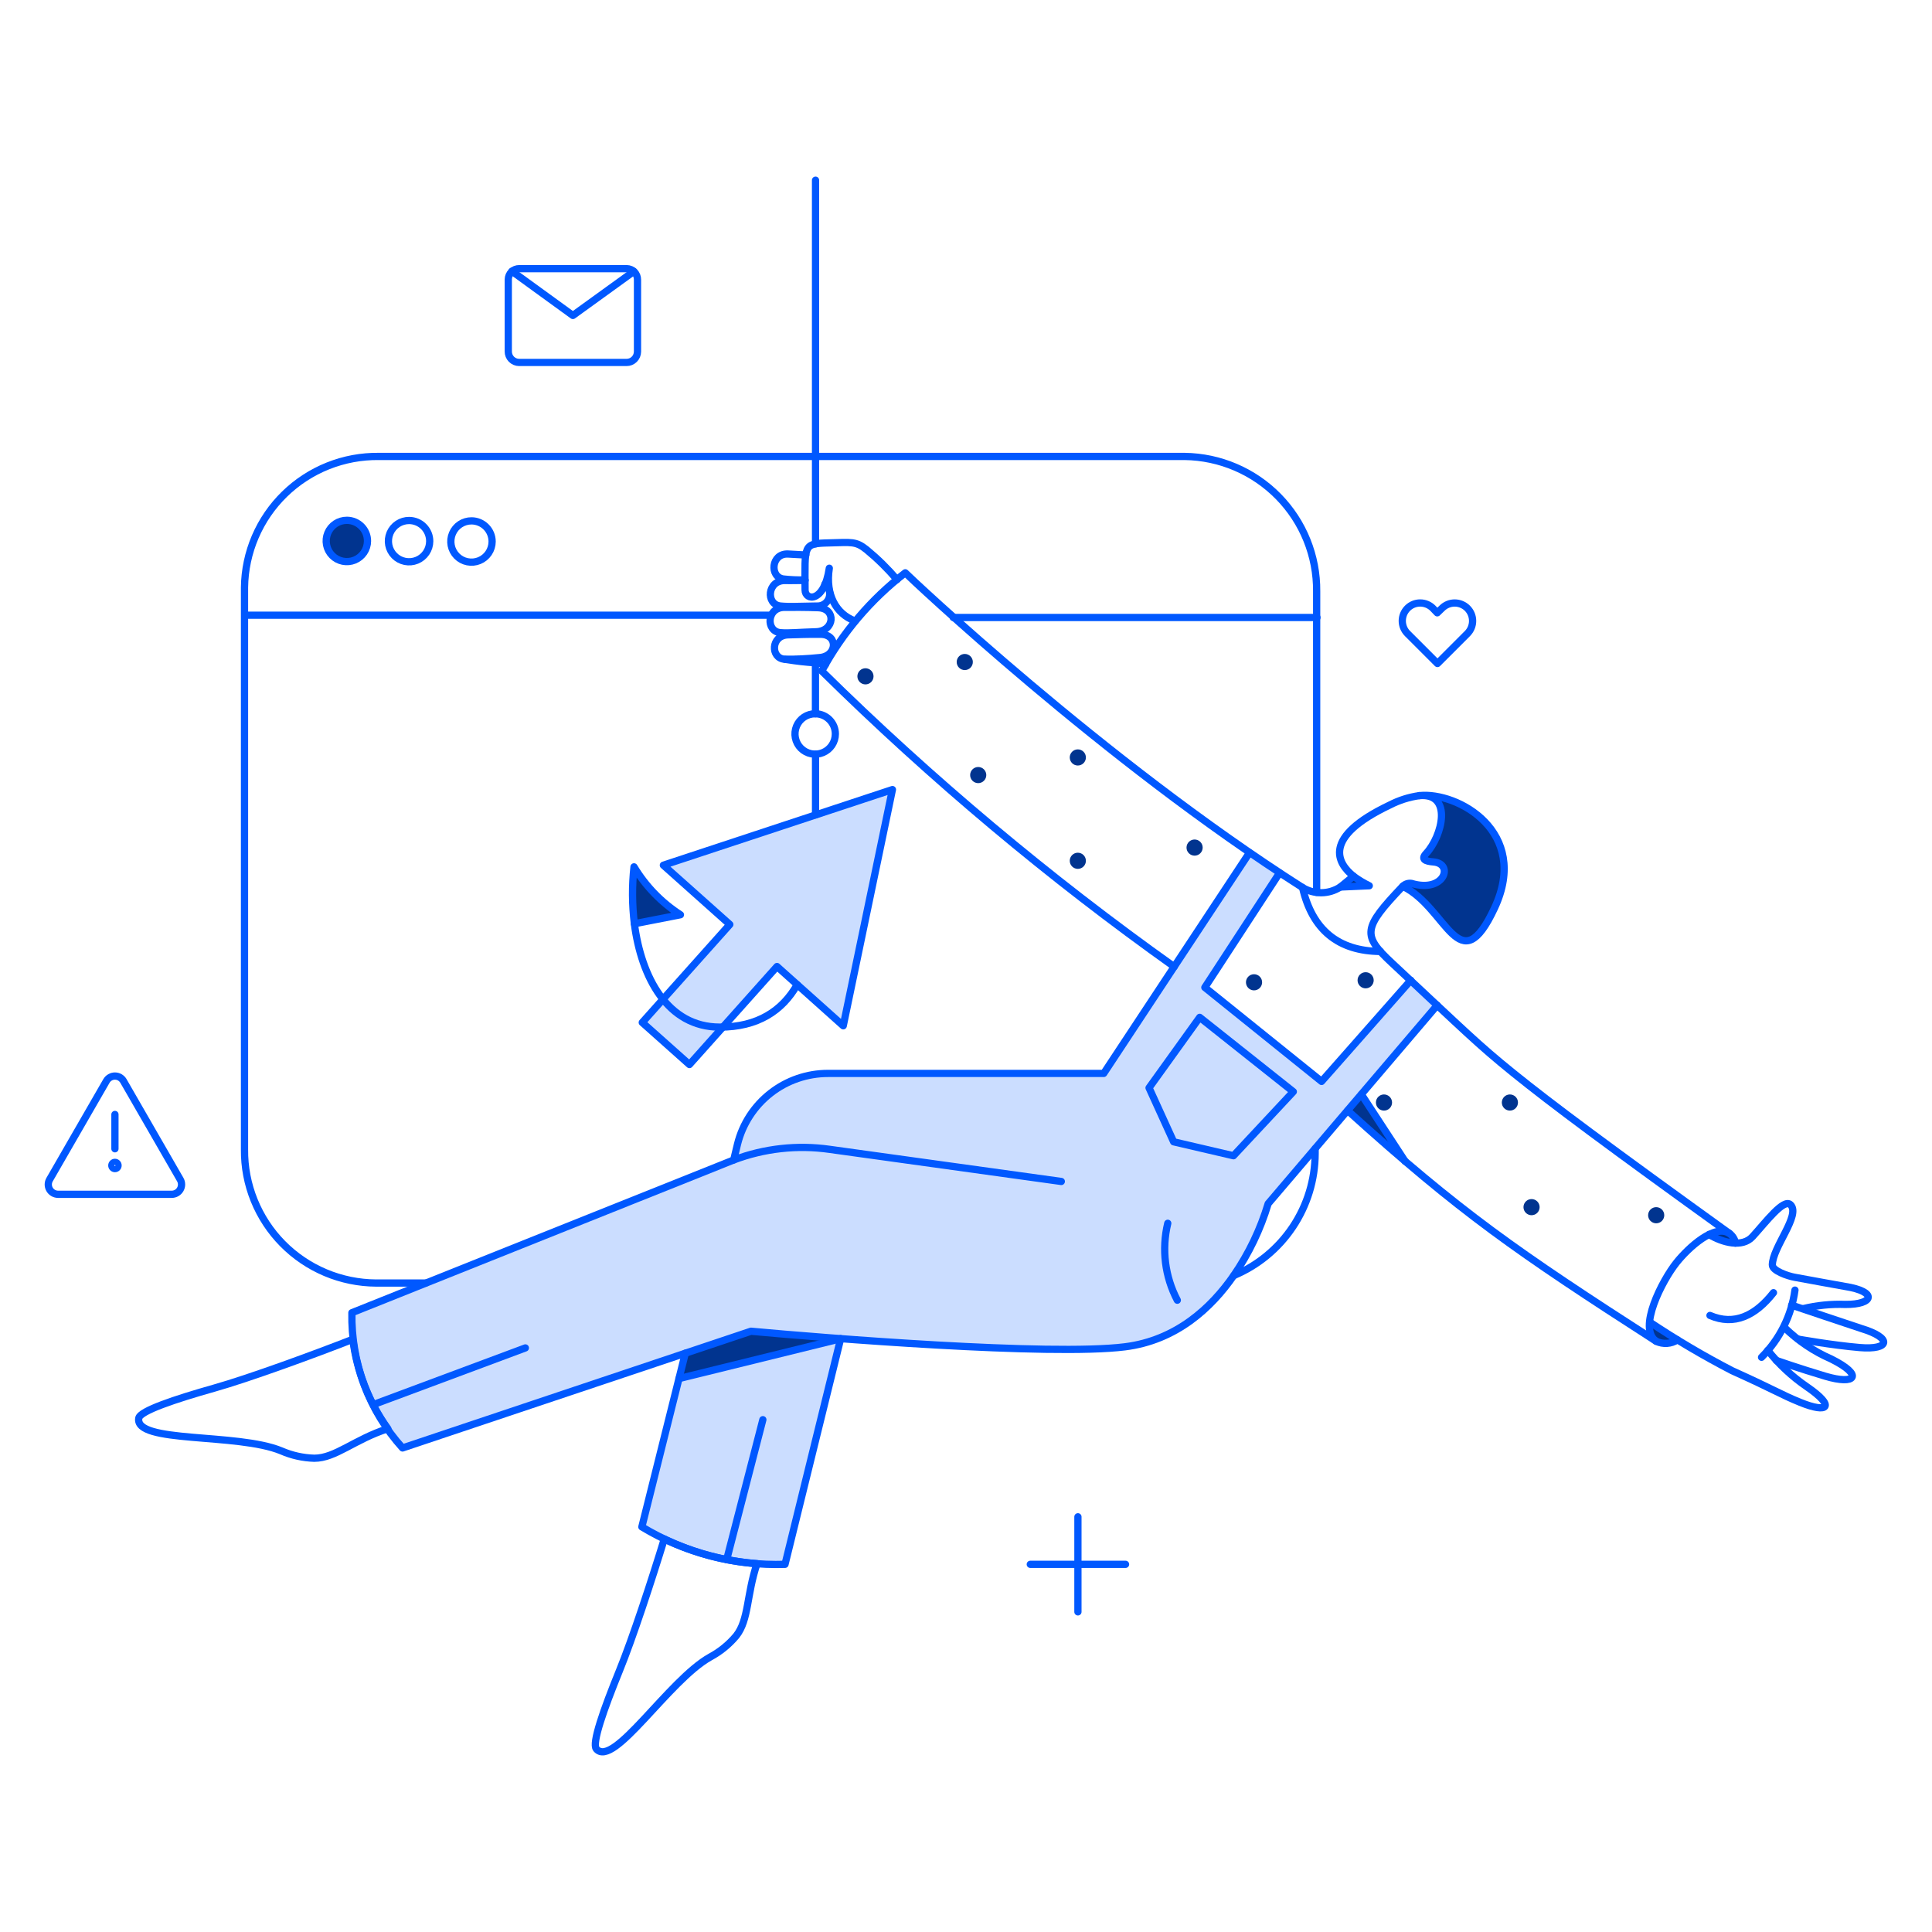 <svg xmlns="http://www.w3.org/2000/svg" fill="none" viewBox="0 0 200 200" stroke-width=".75" height="400" width="400"><g id="Marketing-Clickbait-01"><g id="color 2"><path id="Vector" fill="#cbddff" d="M87.027 138.587L81.27 161.939C76.059 162.108 70.91 160.761 66.449 158.063L70.287 142.729L87.027 138.587Z"></path><path id="Vector_2" fill="#cbddff" d="M146.063 101.4L136.828 111.869L124.744 102.161L132.477 90.304C131.451 89.639 130.425 88.936 129.361 88.214L114.275 111.072H85.735C83.582 111.072 81.49 111.792 79.793 113.117C78.095 114.443 76.89 116.298 76.368 118.387L75.95 120.04C75.817 120.097 36.428 135.868 36.428 135.868C36.331 141.032 38.207 146.038 41.672 149.868L77.736 137.803C85.166 138.491 108.723 140.386 116.441 139.418C124.141 138.458 129.568 131.051 131.28 124.597L148.78 104.057L146.063 101.4Z"></path><path id="Vector_3" fill="#cbddff" d="M68.672 89.565L75.551 95.702L66.487 105.848L71.37 110.2L80.434 100.053L87.293 106.19L92.385 81.736L68.672 89.565Z"></path></g><g id="color 1"><path id="Vector_4" fill="#01348f" d="M65.632 89.736C65.417 91.694 65.43 93.671 65.67 95.626L70.439 94.695C68.482 93.427 66.838 91.732 65.632 89.736V89.736Z"></path><path id="Vector_5" fill="#01348f" d="M38.043 56.009C38.041 56.432 37.914 56.845 37.678 57.195C37.441 57.546 37.106 57.819 36.715 57.979C36.323 58.139 35.893 58.179 35.479 58.095C35.064 58.011 34.684 57.805 34.386 57.505C34.089 57.205 33.887 56.823 33.806 56.408C33.726 55.992 33.77 55.563 33.934 55.173C34.097 54.783 34.373 54.45 34.725 54.217C35.078 53.983 35.492 53.86 35.915 53.862C36.482 53.865 37.024 54.093 37.423 54.496C37.822 54.898 38.045 55.442 38.043 56.009V56.009Z"></path><path id="Vector_6" fill="#01348f" d="M145.455 120.213C143.612 118.636 141.655 116.907 139.508 114.969L140.933 113.297L145.455 120.213Z"></path><path id="Vector_7" fill="#01348f" d="M141.75 91.693L138.767 91.826C139.271 91.523 139.726 91.145 140.116 90.705C140.615 91.104 141.165 91.436 141.75 91.693V91.693Z"></path><path id="Vector_8" fill="#01348f" d="M77.717 137.827L70.933 140.107L70.287 142.729L87.027 138.587C81.631 138.169 77.736 137.808 77.717 137.827Z"></path><path id="Vector_9" fill="#01348f" d="M173.652 138.7C171.885 139.555 170.652 138.928 170.764 136.857L173.652 138.7Z"></path><path id="Vector_10" fill="#01348f" d="M179.656 128.687C178.668 128.715 177.701 128.4 176.92 127.794C178.212 127.186 179.352 127.357 179.656 128.687Z"></path><path id="Vector_11" fill="#01348f" d="M146.937 82.382C150.49 82.082 149.255 86.734 147.545 88.444C147.222 88.862 147.355 89.144 148.381 89.223C150.528 89.394 149.54 92.472 146.12 91.446C145.792 91.467 145.476 91.579 145.208 91.769C149.808 93.954 151.06 101.858 154.727 93.969C158.375 86.106 150.908 81.945 146.937 82.382Z"></path><path id="Vector_12" fill="#01348f" d="M172.284 125.8C172.284 126.022 172.196 126.234 172.039 126.391C171.882 126.548 171.67 126.636 171.448 126.636C171.226 126.636 171.014 126.548 170.857 126.391C170.7 126.234 170.612 126.022 170.612 125.8C170.612 125.578 170.7 125.366 170.857 125.209C171.014 125.052 171.226 124.964 171.448 124.964C171.67 124.964 171.882 125.052 172.039 125.209C172.196 125.366 172.284 125.578 172.284 125.8V125.8Z"></path><path id="Vector_13" fill="#01348f" d="M159.382 124.963C159.382 125.185 159.294 125.397 159.137 125.554C158.98 125.711 158.768 125.799 158.546 125.799C158.324 125.799 158.112 125.711 157.955 125.554C157.798 125.397 157.71 125.185 157.71 124.963C157.71 124.741 157.798 124.529 157.955 124.372C158.112 124.215 158.324 124.127 158.546 124.127C158.768 124.127 158.98 124.215 159.137 124.372C159.294 124.529 159.382 124.741 159.382 124.963Z"></path><path id="Vector_14" fill="#01348f" d="M157.14 114.133C157.14 114.355 157.052 114.567 156.895 114.724C156.738 114.881 156.526 114.969 156.304 114.969C156.082 114.969 155.87 114.881 155.713 114.724C155.556 114.567 155.468 114.355 155.468 114.133C155.468 113.911 155.556 113.699 155.713 113.542C155.87 113.385 156.082 113.297 156.304 113.297C156.526 113.297 156.738 113.385 156.895 113.542C157.052 113.699 157.14 113.911 157.14 114.133V114.133Z"></path><path id="Vector_15" fill="#01348f" d="M144.106 114.133C144.106 114.355 144.018 114.567 143.861 114.724C143.704 114.881 143.492 114.969 143.27 114.969C143.048 114.969 142.836 114.881 142.679 114.724C142.522 114.567 142.434 114.355 142.434 114.133C142.434 113.911 142.522 113.699 142.679 113.542C142.836 113.385 143.048 113.297 143.27 113.297C143.492 113.297 143.704 113.385 143.861 113.542C144.018 113.699 144.106 113.911 144.106 114.133Z"></path><path id="Vector_16" fill="#01348f" d="M142.206 101.478C142.206 101.7 142.118 101.912 141.961 102.069C141.804 102.226 141.592 102.314 141.37 102.314C141.148 102.314 140.936 102.226 140.779 102.069C140.622 101.912 140.534 101.7 140.534 101.478C140.534 101.256 140.622 101.044 140.779 100.887C140.936 100.73 141.148 100.642 141.37 100.642C141.592 100.642 141.804 100.73 141.961 100.887C142.118 101.044 142.206 101.256 142.206 101.478Z"></path><path id="Vector_17" fill="#01348f" d="M130.653 101.687C130.653 101.909 130.565 102.121 130.408 102.278C130.251 102.435 130.039 102.523 129.817 102.523C129.595 102.523 129.383 102.435 129.226 102.278C129.069 102.121 128.981 101.909 128.981 101.687C128.981 101.465 129.069 101.253 129.226 101.096C129.383 100.939 129.595 100.851 129.817 100.851C130.039 100.851 130.251 100.939 130.408 101.096C130.565 101.253 130.653 101.465 130.653 101.687V101.687Z"></path><path id="Vector_18" fill="#01348f" d="M124.5 87.741C124.5 87.963 124.412 88.175 124.255 88.332C124.098 88.489 123.886 88.577 123.664 88.577C123.442 88.577 123.23 88.489 123.073 88.332C122.916 88.175 122.828 87.963 122.828 87.741C122.828 87.519 122.916 87.307 123.073 87.15C123.23 86.993 123.442 86.905 123.664 86.905C123.886 86.905 124.098 86.993 124.255 87.15C124.412 87.307 124.5 87.519 124.5 87.741Z"></path><path id="Vector_19" fill="#01348f" d="M112.412 89.109C112.412 89.331 112.324 89.543 112.167 89.7C112.01 89.857 111.798 89.945 111.576 89.945C111.354 89.945 111.142 89.857 110.985 89.7C110.828 89.543 110.74 89.331 110.74 89.109C110.74 88.887 110.828 88.675 110.985 88.518C111.142 88.361 111.354 88.273 111.576 88.273C111.798 88.273 112.01 88.361 112.167 88.518C112.324 88.675 112.412 88.887 112.412 89.109V89.109Z"></path><path id="Vector_20" fill="#01348f" d="M112.412 78.411C112.412 78.633 112.324 78.845 112.167 79.002C112.01 79.159 111.798 79.247 111.576 79.247C111.354 79.247 111.142 79.159 110.985 79.002C110.828 78.845 110.74 78.633 110.74 78.411C110.74 78.189 110.828 77.977 110.985 77.82C111.142 77.663 111.354 77.575 111.576 77.575C111.798 77.575 112.01 77.663 112.167 77.82C112.324 77.977 112.412 78.189 112.412 78.411V78.411Z"></path><path id="Vector_21" fill="#01348f" d="M102.1 80.235C102.1 80.457 102.012 80.669 101.855 80.826C101.698 80.983 101.486 81.071 101.264 81.071C101.042 81.071 100.83 80.983 100.673 80.826C100.516 80.669 100.428 80.457 100.428 80.235C100.428 80.013 100.516 79.801 100.673 79.644C100.83 79.487 101.042 79.399 101.264 79.399C101.486 79.399 101.698 79.487 101.855 79.644C102.012 79.801 102.1 80.013 102.1 80.235V80.235Z"></path><path id="Vector_22" fill="#01348f" d="M100.708 68.531C100.708 68.753 100.62 68.965 100.463 69.122C100.306 69.279 100.094 69.367 99.872 69.367C99.65 69.367 99.438 69.279 99.281 69.122C99.124 68.965 99.036 68.753 99.036 68.531C99.036 68.309 99.124 68.097 99.281 67.94C99.438 67.783 99.65 67.695 99.872 67.695C100.094 67.695 100.306 67.783 100.463 67.94C100.62 68.097 100.708 68.309 100.708 68.531V68.531Z"></path><path id="Vector_23" fill="#01348f" d="M90.428 70.013C90.428 70.235 90.34 70.447 90.183 70.604C90.026 70.761 89.814 70.849 89.592 70.849C89.37 70.849 89.158 70.761 89.001 70.604C88.844 70.447 88.756 70.235 88.756 70.013C88.756 69.791 88.844 69.579 89.001 69.422C89.158 69.265 89.37 69.177 89.592 69.177C89.814 69.177 90.026 69.265 90.183 69.422C90.34 69.579 90.428 69.791 90.428 70.013V70.013Z"></path></g><g id="outlines"><path id="Vector_24" stroke="#0058ff" stroke-linejoin="round" d="M12.221 120.65C12.221 120.736 12.187 120.818 12.126 120.878C12.066 120.939 11.984 120.973 11.898 120.973C11.812 120.973 11.73 120.939 11.67 120.878C11.609 120.818 11.575 120.736 11.575 120.65C11.575 120.564 11.609 120.482 11.67 120.422C11.73 120.361 11.812 120.327 11.898 120.327C11.984 120.327 12.066 120.361 12.126 120.422C12.187 120.482 12.221 120.564 12.221 120.65V120.65Z"></path><path id="Vector_25" stroke="#0058ff" stroke-linecap="round" stroke-linejoin="round" d="M44.066 132.82H38.936C37.133 132.81 35.35 132.444 33.689 131.744C32.028 131.044 30.521 130.022 29.255 128.738C27.989 127.454 26.99 125.933 26.313 124.262C25.636 122.591 25.296 120.803 25.312 119V60.816C25.334 59.012 25.711 57.23 26.422 55.571C27.133 53.913 28.164 52.411 29.456 51.151C30.747 49.892 32.275 48.898 33.95 48.229C35.626 47.56 37.417 47.227 39.221 47.25H122.635C126.296 47.299 129.788 48.796 132.349 51.413C134.91 54.03 136.33 57.554 136.3 61.215V92.377"></path><path id="Vector_26" stroke="#0058ff" stroke-linecap="round" stroke-linejoin="round" d="M127.708 132.051C130.201 131.008 132.331 129.253 133.831 127.005C135.332 124.757 136.136 122.117 136.144 119.415V118.9"></path><path id="Vector_27" stroke="#0058ff" stroke-linecap="round" stroke-linejoin="round" d="M98.676 63.923H136.334"></path><path id="Vector_28" stroke="#0058ff" stroke-linecap="round" stroke-linejoin="round" d="M25.407 63.686H79.807"></path><path id="Vector_29" stroke="#0058ff" stroke-linecap="round" stroke-linejoin="round" d="M38.043 56.009C38.041 56.432 37.914 56.845 37.678 57.195C37.441 57.546 37.106 57.819 36.715 57.979C36.323 58.139 35.893 58.179 35.479 58.095C35.064 58.011 34.684 57.805 34.386 57.505C34.089 57.205 33.887 56.823 33.806 56.408C33.726 55.992 33.77 55.563 33.934 55.173C34.097 54.783 34.373 54.45 34.725 54.217C35.078 53.983 35.492 53.86 35.915 53.862C36.482 53.865 37.024 54.093 37.423 54.496C37.822 54.898 38.045 55.442 38.043 56.009V56.009Z"></path><path id="Vector_30" stroke="#0058ff" stroke-linecap="round" stroke-linejoin="round" d="M44.484 56.028C44.482 56.451 44.355 56.864 44.119 57.214C43.882 57.565 43.547 57.838 43.156 57.998C42.764 58.158 42.334 58.198 41.92 58.114C41.505 58.03 41.125 57.824 40.828 57.524C40.53 57.224 40.328 56.842 40.247 56.427C40.167 56.011 40.211 55.582 40.374 55.192C40.538 54.802 40.814 54.469 41.166 54.236C41.519 54.002 41.933 53.879 42.356 53.881C42.923 53.884 43.465 54.112 43.864 54.515C44.263 54.917 44.486 55.461 44.484 56.028V56.028Z"></path><path id="Vector_31" stroke="#0058ff" stroke-linecap="round" stroke-linejoin="round" d="M50.945 56.066C50.943 56.489 50.816 56.902 50.58 57.252C50.343 57.603 50.008 57.876 49.617 58.036C49.226 58.196 48.795 58.236 48.381 58.152C47.967 58.068 47.587 57.863 47.289 57.562C46.991 57.262 46.789 56.88 46.708 56.465C46.628 56.05 46.672 55.62 46.835 55.23C46.999 54.841 47.274 54.508 47.627 54.274C47.979 54.041 48.393 53.917 48.816 53.919C49.383 53.922 49.925 54.15 50.324 54.553C50.723 54.955 50.947 55.499 50.945 56.066V56.066Z"></path><path id="Vector_32" stroke="#0058ff" stroke-linecap="round" stroke-linejoin="round" d="M68.672 89.565L75.551 95.702L66.487 105.848L71.37 110.2L80.434 100.053L87.293 106.19L92.385 81.736L68.672 89.565Z"></path><path id="Vector_33" stroke="#0058ff" stroke-linecap="round" stroke-linejoin="round" d="M65.632 89.736C65.417 91.694 65.43 93.671 65.67 95.626L70.439 94.695C68.478 93.433 66.833 91.736 65.632 89.736Z"></path><path id="Vector_34" stroke="#0058ff" stroke-linecap="round" stroke-linejoin="round" d="M84.424 56.294V18.653"></path><path id="Vector_35" stroke="#0058ff" stroke-linecap="round" stroke-linejoin="round" d="M84.415 73.889V68.645"></path><path id="Vector_36" stroke="#0058ff" stroke-linecap="round" stroke-linejoin="round" d="M84.424 84.358V78.069"></path><path id="Vector_37" stroke="#0058ff" stroke-linecap="round" stroke-linejoin="round" d="M65.67 95.626C66.392 101.155 69.09 106.326 74.506 106.326C78.439 106.326 80.985 104.635 82.524 101.937"></path><path id="Vector_38" stroke="#0058ff" stroke-linecap="round" stroke-linejoin="round" d="M86.476 75.979C86.476 76.392 86.353 76.796 86.124 77.14C85.894 77.484 85.568 77.752 85.186 77.91C84.804 78.068 84.384 78.109 83.978 78.029C83.573 77.948 83.201 77.749 82.908 77.457C82.616 77.165 82.417 76.792 82.336 76.387C82.255 75.981 82.297 75.561 82.455 75.179C82.613 74.797 82.881 74.471 83.225 74.241C83.569 74.012 83.973 73.889 84.386 73.889C84.661 73.888 84.933 73.942 85.187 74.046C85.441 74.151 85.671 74.305 85.866 74.499C86.06 74.694 86.214 74.924 86.319 75.178C86.423 75.432 86.477 75.704 86.476 75.979V75.979Z"></path><path id="Vector_39" stroke="#0058ff" stroke-linecap="round" stroke-linejoin="round" d="M84.481 65.4C86.419 65.34 86.59 62.987 84.709 62.91C83.303 62.854 82.315 62.872 81.209 62.872C79.347 62.872 79.252 65.364 80.791 65.495C81.707 65.568 82.7 65.45 84.481 65.4Z"></path><path id="Vector_40" stroke="#0058ff" stroke-linecap="round" stroke-linejoin="round" d="M83.417 57.453C82.733 57.415 82.239 57.395 81.593 57.353C79.826 57.253 79.638 59.735 81.099 59.937C81.841 60.02 82.588 60.051 83.334 60.032"></path><path id="Vector_41" stroke="#0058ff" stroke-linecap="round" stroke-linejoin="round" d="M84.8 68.075C86.681 67.956 86.8 65.684 84.971 65.662C83.622 65.645 82.653 65.692 81.589 65.719C79.784 65.763 79.747 68.145 81.228 68.246C82.421 68.256 83.614 68.199 84.8 68.075Z"></path><path id="Vector_42" stroke="#0058ff" stroke-linecap="round" stroke-linejoin="round" d="M83.335 60.094C82.615 60.076 81.99 60.113 81.289 60.094C79.408 60.056 79.256 62.583 80.795 62.735C81.745 62.83 82.733 62.756 84.557 62.735C84.827 62.752 85.096 62.682 85.323 62.534C85.55 62.387 85.723 62.17 85.817 61.916C85.911 61.662 85.92 61.384 85.844 61.125C85.768 60.865 85.609 60.637 85.393 60.474"></path><path id="Vector_43" stroke="#0058ff" stroke-linecap="round" stroke-linejoin="round" d="M92.854 59.993C91.896 58.873 90.843 57.838 89.706 56.9C88.585 56.007 88.167 56.144 85.83 56.2C83.094 56.262 83.33 56.39 83.341 61.064C83.341 62.204 85.317 62.432 85.849 58.822C85.412 61.596 86.59 63.554 88.449 64.257"></path><path id="Vector_44" stroke="#0058ff" stroke-linecap="round" stroke-linejoin="round" d="M85.45 68.8C84.577 68.522 84.035 68.7 81.272 68.252"></path><path id="Vector_45" stroke="#0058ff" stroke-linecap="round" stroke-linejoin="round" d="M140.933 113.297L145.455 120.213"></path><path id="Vector_46" stroke="#0058ff" stroke-linecap="round" stroke-linejoin="round" d="M171.451 138.849C156.981 129.54 151.221 125.542 139.508 114.969"></path><path id="Vector_47" stroke="#0058ff" stroke-linecap="round" stroke-linejoin="round" d="M132.458 90.363L124.725 102.219L136.809 111.948L146.044 101.478"></path><path id="Vector_48" stroke="#0058ff" stroke-linecap="round" stroke-linejoin="round" d="M145.208 91.75C141.053 96.114 141.02 96.82 144.091 99.687C151.724 106.814 152.986 108.108 156.627 111.053C160.616 114.282 166.552 118.692 179.05 127.697"></path><path id="Vector_49" stroke="#0058ff" stroke-linecap="round" stroke-linejoin="round" d="M138.747 91.826L141.747 91.693C141.173 91.415 140.626 91.084 140.113 90.705"></path><path id="Vector_50" stroke="#0058ff" stroke-linecap="round" stroke-linejoin="round" d="M146.937 82.363C145.87 82.511 144.836 82.838 143.878 83.332C136.845 86.67 138.425 89.356 140.116 90.705L138.747 91.826C138.162 92.204 137.482 92.409 136.786 92.416C136.09 92.422 135.406 92.231 134.814 91.864C114.214 78.736 94.126 59.725 93.714 59.296C90.153 62.042 87.208 65.506 85.07 69.462C96.396 80.621 108.596 90.856 121.552 100.072"></path><path id="Vector_51" stroke="#0058ff" stroke-linecap="round" stroke-linejoin="round" d="M75.95 120.08C79.117 118.882 82.535 118.504 85.887 118.98L109.866 122.305"></path><path id="Vector_52" stroke="#0058ff" stroke-linecap="round" stroke-linejoin="round" d="M148.78 104.062L131.28 124.602C130.484 127.256 129.279 129.769 127.708 132.051C125.389 135.394 121.779 138.756 116.441 139.423C108.741 140.386 85.313 138.51 77.741 137.808L41.672 149.892C38.207 146.062 36.331 141.056 36.428 135.892L75.95 120.08L76.35 118.427C76.872 116.339 78.078 114.485 79.776 113.161C81.473 111.837 83.564 111.119 85.717 111.121H114.256L129.343 88.273"></path><path id="Vector_53" stroke="#0058ff" stroke-linecap="round" stroke-linejoin="round" d="M70.944 140.084L66.444 158.063C70.906 160.761 76.054 162.108 81.265 161.939L87.022 138.587"></path><path id="Vector_54" stroke="#0058ff" stroke-linecap="round" stroke-linejoin="round" d="M183 139.785C184.148 141.234 185.507 142.502 187.033 143.546C190.054 145.617 189.279 146.367 186.333 145.161C184.278 144.321 183.859 143.95 179.302 141.893C176.367 140.374 173.519 138.693 170.771 136.858"></path><path id="Vector_55" stroke="#0058ff" stroke-linecap="round" stroke-linejoin="round" d="M183.875 140.829C183.875 140.829 186.137 141.622 188.948 142.463C192.104 143.407 192.995 142.387 189.556 140.677C187.763 139.897 186.127 138.796 184.73 137.428"></path><path id="Vector_56" stroke="#0058ff" stroke-linecap="round" stroke-linejoin="round" d="M185.471 135.11C185.471 135.11 192.234 137.391 192.671 137.523C195.936 138.504 195.654 139.767 192.519 139.499C189.65 139.254 186.135 138.625 186.135 138.625"></path><path id="Vector_57" stroke="#0058ff" stroke-linecap="round" stroke-linejoin="round" d="M179.656 128.687C179.588 128.292 179.371 127.938 179.05 127.697C177.529 126.648 174.813 129.123 173.55 130.704C172.065 132.567 169.489 137.547 171.45 138.849C171.798 139.016 172.184 139.09 172.57 139.064C172.955 139.038 173.327 138.913 173.65 138.701"></path><path id="Vector_58" stroke="#0058ff" stroke-linecap="round" stroke-linejoin="round" d="M176.92 127.794C178.32 128.646 180.366 129.18 181.42 128.022C182.826 126.483 184.652 124.031 185.354 124.716C186.439 125.778 183.473 129.143 183.473 130.949C183.473 131.557 185.089 132.1 185.773 132.222C186.873 132.422 190.618 133.112 190.998 133.172C194.398 133.703 193.981 135.063 191.017 135.034C189.554 134.98 188.09 135.127 186.666 135.471"></path><path id="Vector_59" stroke="#0058ff" stroke-linecap="round" stroke-linejoin="round" d="M185.813 133.552C185.453 136.186 184.238 138.629 182.355 140.506"></path><path id="Vector_60" stroke="#0058ff" stroke-linecap="round" stroke-linejoin="round" d="M183.59 133.818C181.708 136.212 179.523 137.257 177.015 136.174"></path><path id="Vector_61" stroke="#0058ff" stroke-linecap="round" stroke-linejoin="round" d="M36.523 138.644C32.423 140.244 25.863 142.653 22.177 143.698C18.077 144.857 14.52 146.054 14.368 146.798C13.874 149.458 24.568 148.298 29.132 150.198C30.207 150.665 31.361 150.923 32.532 150.957C34.732 150.957 36.674 149.019 40.151 147.898C38.188 145.165 36.94 141.983 36.523 138.644V138.644Z"></path><path id="Vector_62" stroke="#0058ff" stroke-linecap="round" stroke-linejoin="round" d="M68.767 159.317C67.475 163.535 65.48 169.634 64.112 172.978C62.497 176.95 61.243 180.484 61.737 181.054C63.523 183.087 69.204 173.948 73.517 171.535C74.549 170.981 75.466 170.234 76.217 169.335C77.528 167.682 77.281 165.098 78.364 161.868C75.034 161.621 71.78 160.756 68.767 159.317V159.317Z"></path><path id="Vector_63" stroke="#0058ff" stroke-linecap="round" stroke-linejoin="round" d="M147.637 88.348C149.298 86.566 150.426 82.065 146.937 82.363C150.908 81.945 158.391 86.105 154.727 93.973C151.057 101.857 149.806 93.935 145.208 91.75C145.326 91.632 145.47 91.543 145.628 91.491C145.787 91.439 145.955 91.425 146.12 91.45C149.54 92.476 150.529 89.392 148.381 89.227C147.544 89.158 147.067 88.959 147.637 88.348Z"></path><path id="Vector_64" stroke="#0058ff" stroke-linecap="round" stroke-linejoin="round" d="M18.662 122.113C18.75 122.267 18.796 122.441 18.795 122.618C18.795 122.795 18.748 122.969 18.66 123.123C18.572 123.277 18.445 123.404 18.292 123.494C18.139 123.583 17.965 123.631 17.788 123.633H6.008C5.83 123.632 5.656 123.585 5.503 123.496C5.349 123.407 5.222 123.279 5.133 123.125C5.044 122.971 4.998 122.797 4.998 122.619C4.998 122.441 5.044 122.267 5.133 122.113L11.024 111.891C11.114 111.739 11.242 111.613 11.395 111.526C11.548 111.438 11.722 111.392 11.898 111.392C12.075 111.392 12.248 111.438 12.401 111.526C12.555 111.613 12.682 111.739 12.772 111.891L18.662 122.113Z"></path><path id="Vector_65" stroke="#0058ff" stroke-linecap="round" stroke-linejoin="round" d="M11.898 115.368V118.921"></path><path id="Vector_66" stroke="#0058ff" stroke-linecap="round" stroke-linejoin="round" d="M111.586 157.018V166.86"></path><path id="Vector_67" stroke="#0058ff" stroke-linecap="round" stroke-linejoin="round" d="M116.517 161.939H106.655"></path><path id="Vector_68" stroke="#0058ff" stroke-linecap="round" stroke-linejoin="round" d="M151.9 62.963C151.552 62.617 151.08 62.422 150.589 62.422C150.098 62.422 149.626 62.617 149.278 62.963L148.784 63.438L148.328 62.963C147.98 62.615 147.509 62.42 147.017 62.42C146.525 62.42 146.054 62.615 145.706 62.963C145.358 63.311 145.163 63.782 145.163 64.274C145.163 64.766 145.358 65.237 145.706 65.585L148.806 68.685L151.906 65.585C152.252 65.236 152.446 64.764 152.444 64.273C152.443 63.781 152.248 63.31 151.9 62.963V62.963Z"></path><path id="Vector_69" stroke="#0058ff" stroke-linecap="round" stroke-linejoin="round" d="M64.872 27.812C65.021 27.813 65.168 27.843 65.305 27.901C65.441 27.959 65.566 28.043 65.67 28.149C65.774 28.255 65.856 28.38 65.912 28.518C65.967 28.656 65.995 28.803 65.993 28.952V36.4C65.992 36.549 65.962 36.696 65.904 36.833C65.847 36.969 65.762 37.093 65.656 37.198C65.55 37.302 65.425 37.384 65.287 37.44C65.149 37.495 65.002 37.523 64.853 37.521H53.738C53.589 37.52 53.442 37.49 53.306 37.432C53.169 37.374 53.045 37.29 52.94 37.184C52.836 37.078 52.754 36.953 52.699 36.815C52.643 36.677 52.615 36.53 52.617 36.381V28.933C52.618 28.784 52.648 28.637 52.706 28.501C52.764 28.364 52.848 28.24 52.954 28.135C53.06 28.031 53.185 27.949 53.323 27.893C53.461 27.838 53.608 27.81 53.757 27.812H64.872Z"></path><path id="Vector_70" stroke="#0058ff" stroke-linecap="round" stroke-linejoin="round" d="M52.997 28.078L59.305 32.657L65.613 28.097"></path><path id="Vector_71" stroke="#0058ff" stroke-linecap="round" stroke-linejoin="round" d="M134.833 91.864C135.84 96.253 138.532 98.463 142.909 98.495"></path><path id="Vector_72" stroke="#0058ff" stroke-linecap="round" stroke-linejoin="round" d="M120.887 126.635C120.238 129.321 120.589 132.151 121.875 134.597"></path><path id="Vector_73" stroke="#0058ff" stroke-linecap="round" stroke-linejoin="round" d="M124.193 105.316L118.949 112.613L121.495 118.199L127.689 119.643L133.883 113.012L124.193 105.316Z"></path><path id="Vector_74" stroke="#0058ff" stroke-linecap="round" stroke-linejoin="round" d="M75.228 161.445L78.971 146.966"></path><path id="Vector_75" stroke="#0058ff" stroke-linecap="round" stroke-linejoin="round" d="M38.632 145.408L54.384 139.537"></path><path id="Vector_76" stroke="#0058ff" stroke-linecap="round" stroke-linejoin="round" d="M70.287 142.71L87.027 138.587"></path></g></g></svg>